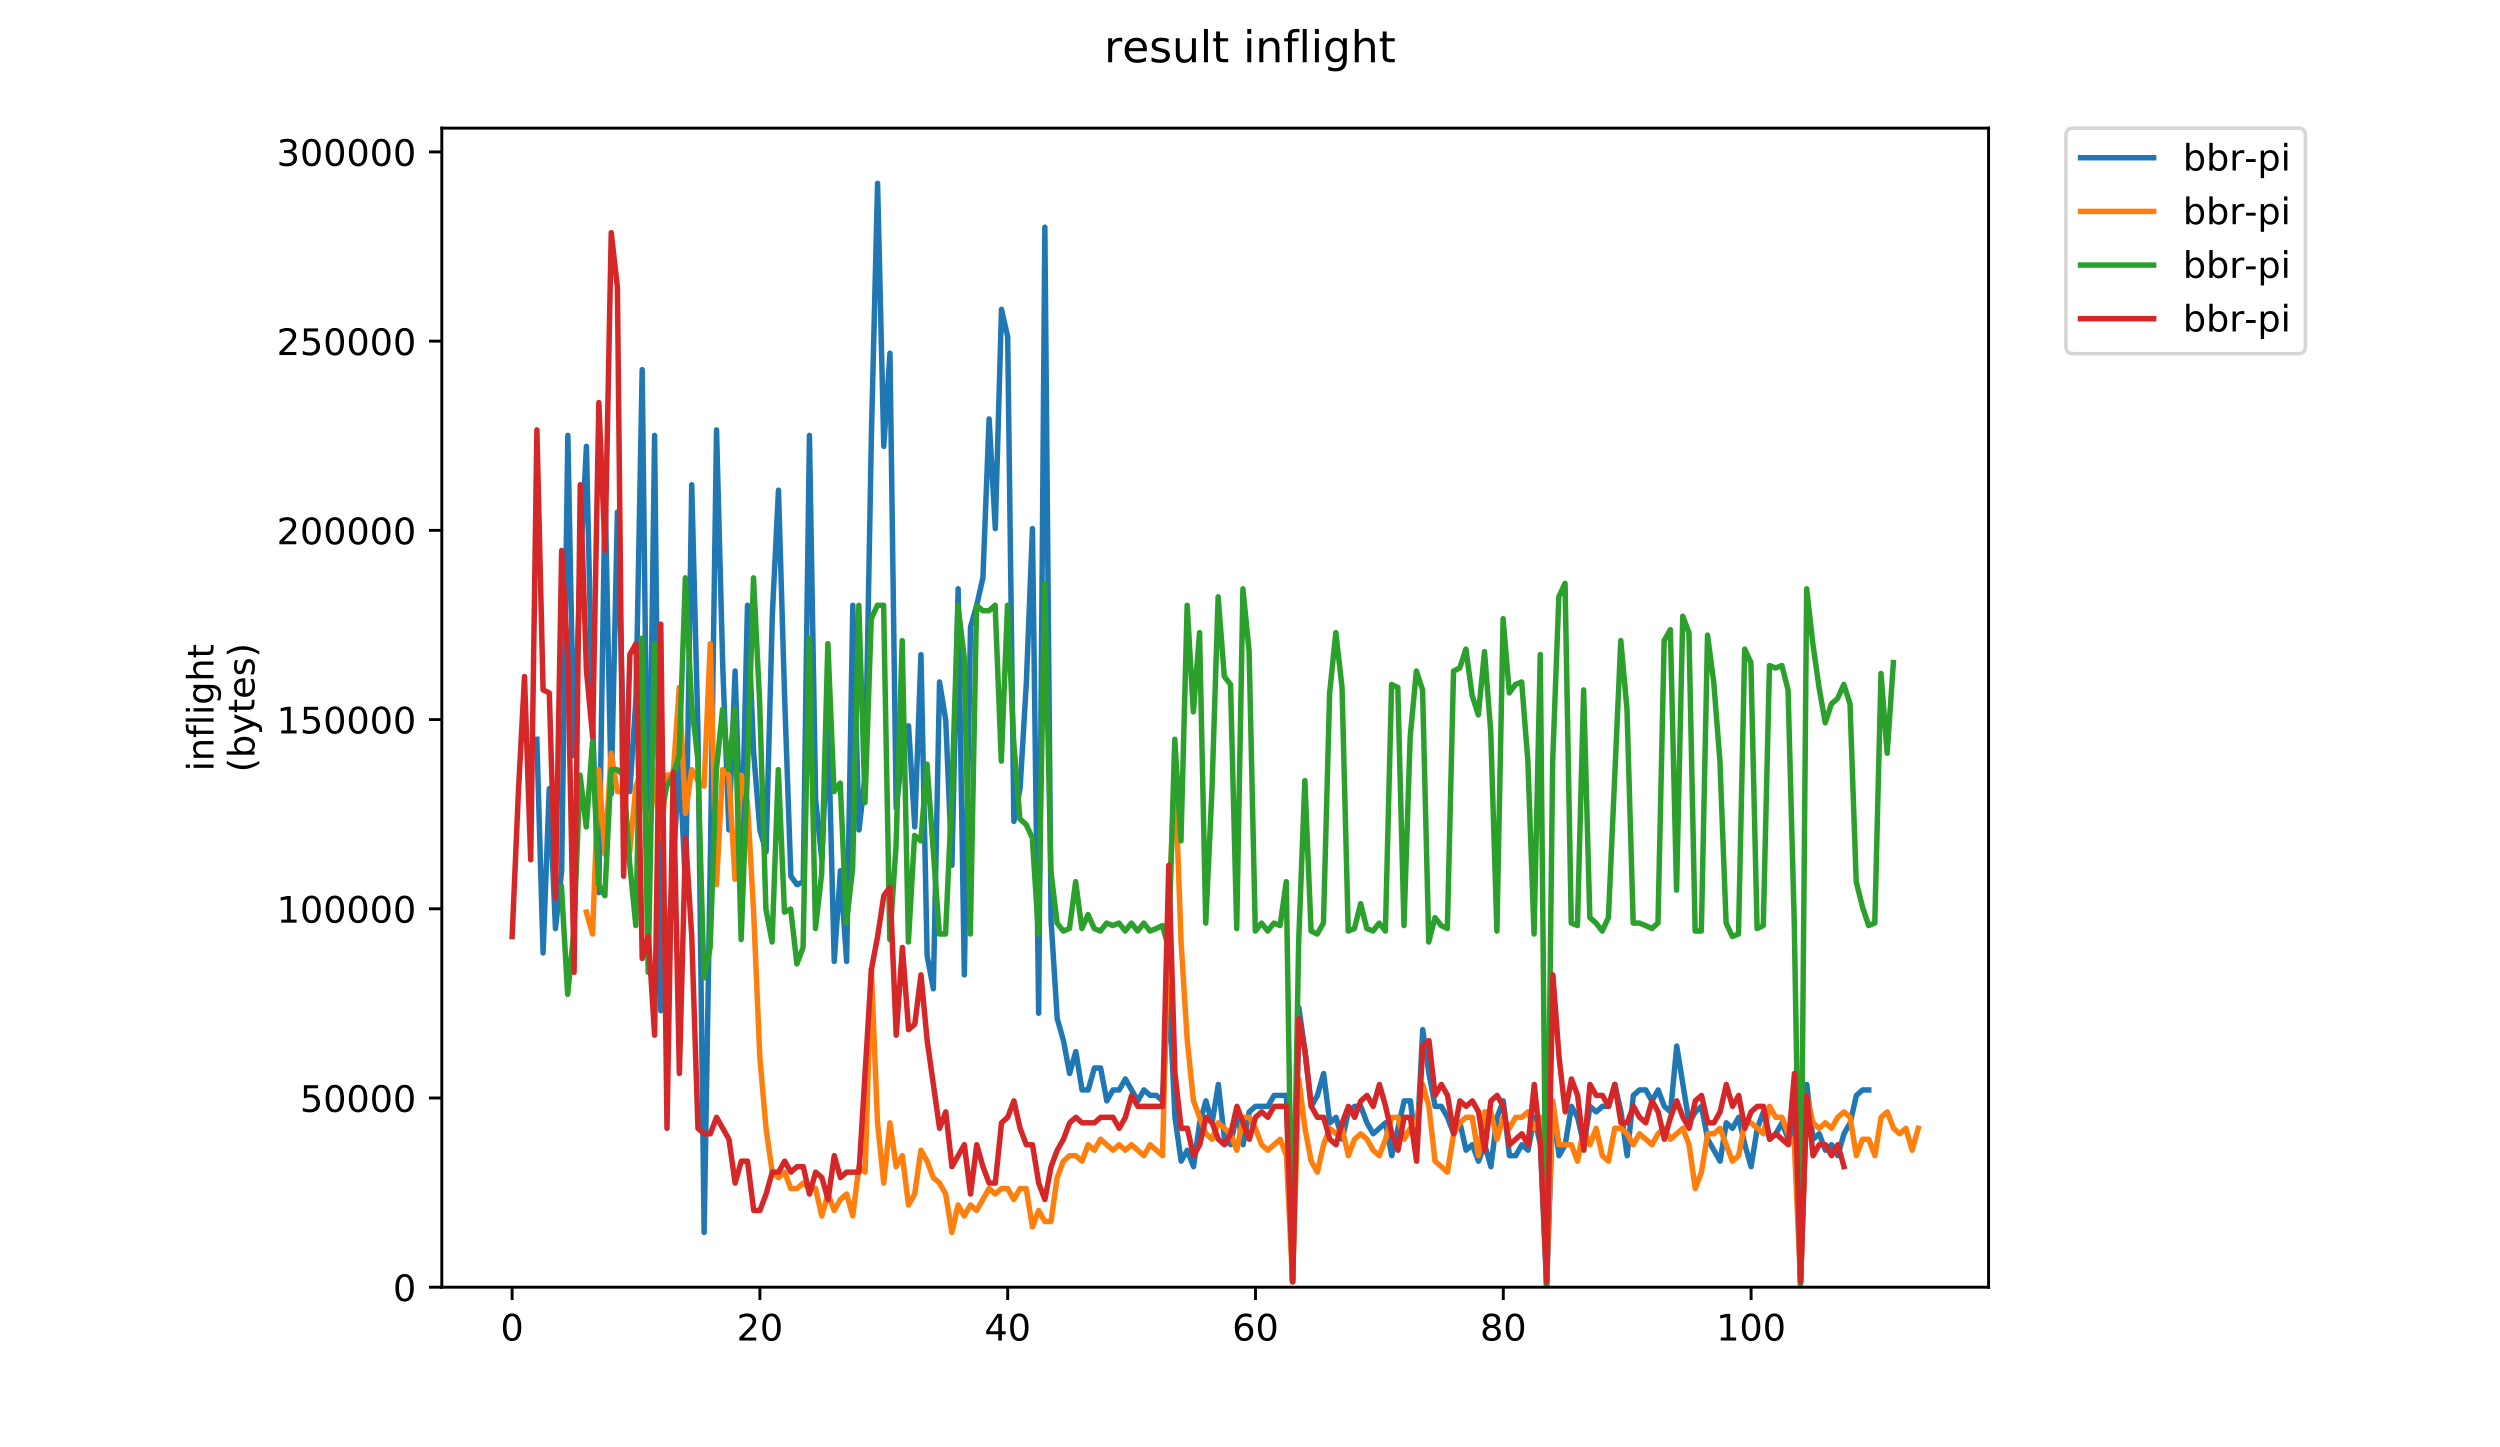 <?xml version="1.0" encoding="utf-8" standalone="no"?>
<!DOCTYPE svg PUBLIC "-//W3C//DTD SVG 1.1//EN"
  "http://www.w3.org/Graphics/SVG/1.1/DTD/svg11.dtd">
<!-- Created with matplotlib (https://matplotlib.org/) -->
<svg height="396pt" version="1.1" viewBox="0 0 684 396" width="684pt" xmlns="http://www.w3.org/2000/svg" xmlns:xlink="http://www.w3.org/1999/xlink">
 <defs>
  <style type="text/css">
*{stroke-linecap:butt;stroke-linejoin:round;}
  </style>
 </defs>
 <g id="figure_1">
  <g id="patch_1">
   <path d="M 0 396 
L 684 396 
L 684 0 
L 0 0 
z
" style="fill:#ffffff;"/>
  </g>
  <g id="axes_1">
   <g id="patch_2">
    <path d="M 120.879 352.174 
L 544.074 352.174 
L 544.074 35.062 
L 120.879 35.062 
z
" style="fill:#ffffff;"/>
   </g>
   <g id="matplotlib.axis_1">
    <g id="xtick_1">
     <g id="line2d_1">
      <defs>
       <path d="M 0 0 
L 0 3.5 
" id="mc918313800" style="stroke:#000000;stroke-width:0.8;"/>
      </defs>
      <g>
       <use style="stroke:#000000;stroke-width:0.8;" x="140.115" xlink:href="#mc918313800" y="352.174"/>
      </g>
     </g>
     <g id="text_1">
      <!-- 0 -->
      <defs>
       <path d="M 31.781 66.406 
Q 24.172 66.406 20.328 58.906 
Q 16.5 51.422 16.5 36.375 
Q 16.5 21.391 20.328 13.891 
Q 24.172 6.391 31.781 6.391 
Q 39.453 6.391 43.281 13.891 
Q 47.125 21.391 47.125 36.375 
Q 47.125 51.422 43.281 58.906 
Q 39.453 66.406 31.781 66.406 
z
M 31.781 74.219 
Q 44.047 74.219 50.516 64.516 
Q 56.984 54.828 56.984 36.375 
Q 56.984 17.969 50.516 8.266 
Q 44.047 -1.422 31.781 -1.422 
Q 19.531 -1.422 13.062 8.266 
Q 6.594 17.969 6.594 36.375 
Q 6.594 54.828 13.062 64.516 
Q 19.531 74.219 31.781 74.219 
z
" id="DejaVuSans-48"/>
      </defs>
      <g transform="translate(136.933 366.773)scale(0.1 -0.1)">
       <use xlink:href="#DejaVuSans-48"/>
      </g>
     </g>
    </g>
    <g id="xtick_2">
     <g id="line2d_2">
      <g>
       <use style="stroke:#000000;stroke-width:0.8;" x="207.912" xlink:href="#mc918313800" y="352.174"/>
      </g>
     </g>
     <g id="text_2">
      <!-- 20 -->
      <defs>
       <path d="M 19.188 8.297 
L 53.609 8.297 
L 53.609 0 
L 7.328 0 
L 7.328 8.297 
Q 12.938 14.109 22.625 23.891 
Q 32.328 33.688 34.812 36.531 
Q 39.547 41.844 41.422 45.531 
Q 43.312 49.219 43.312 52.781 
Q 43.312 58.594 39.234 62.25 
Q 35.156 65.922 28.609 65.922 
Q 23.969 65.922 18.812 64.312 
Q 13.672 62.703 7.812 59.422 
L 7.812 69.391 
Q 13.766 71.781 18.938 73 
Q 24.125 74.219 28.422 74.219 
Q 39.75 74.219 46.484 68.547 
Q 53.219 62.891 53.219 53.422 
Q 53.219 48.922 51.531 44.891 
Q 49.859 40.875 45.406 35.406 
Q 44.188 33.984 37.641 27.219 
Q 31.109 20.453 19.188 8.297 
z
" id="DejaVuSans-50"/>
      </defs>
      <g transform="translate(201.549 366.773)scale(0.1 -0.1)">
       <use xlink:href="#DejaVuSans-50"/>
       <use x="63.623" xlink:href="#DejaVuSans-48"/>
      </g>
     </g>
    </g>
    <g id="xtick_3">
     <g id="line2d_3">
      <g>
       <use style="stroke:#000000;stroke-width:0.8;" x="275.708" xlink:href="#mc918313800" y="352.174"/>
      </g>
     </g>
     <g id="text_3">
      <!-- 40 -->
      <defs>
       <path d="M 37.797 64.312 
L 12.891 25.391 
L 37.797 25.391 
z
M 35.203 72.906 
L 47.609 72.906 
L 47.609 25.391 
L 58.016 25.391 
L 58.016 17.188 
L 47.609 17.188 
L 47.609 0 
L 37.797 0 
L 37.797 17.188 
L 4.891 17.188 
L 4.891 26.703 
z
" id="DejaVuSans-52"/>
      </defs>
      <g transform="translate(269.346 366.773)scale(0.1 -0.1)">
       <use xlink:href="#DejaVuSans-52"/>
       <use x="63.623" xlink:href="#DejaVuSans-48"/>
      </g>
     </g>
    </g>
    <g id="xtick_4">
     <g id="line2d_4">
      <g>
       <use style="stroke:#000000;stroke-width:0.8;" x="343.505" xlink:href="#mc918313800" y="352.174"/>
      </g>
     </g>
     <g id="text_4">
      <!-- 60 -->
      <defs>
       <path d="M 33.016 40.375 
Q 26.375 40.375 22.484 35.828 
Q 18.609 31.297 18.609 23.391 
Q 18.609 15.531 22.484 10.953 
Q 26.375 6.391 33.016 6.391 
Q 39.656 6.391 43.531 10.953 
Q 47.406 15.531 47.406 23.391 
Q 47.406 31.297 43.531 35.828 
Q 39.656 40.375 33.016 40.375 
z
M 52.594 71.297 
L 52.594 62.312 
Q 48.875 64.062 45.094 64.984 
Q 41.312 65.922 37.594 65.922 
Q 27.828 65.922 22.672 59.328 
Q 17.531 52.734 16.797 39.406 
Q 19.672 43.656 24.016 45.922 
Q 28.375 48.188 33.594 48.188 
Q 44.578 48.188 50.953 41.516 
Q 57.328 34.859 57.328 23.391 
Q 57.328 12.156 50.688 5.359 
Q 44.047 -1.422 33.016 -1.422 
Q 20.359 -1.422 13.672 8.266 
Q 6.984 17.969 6.984 36.375 
Q 6.984 53.656 15.188 63.938 
Q 23.391 74.219 37.203 74.219 
Q 40.922 74.219 44.703 73.484 
Q 48.484 72.75 52.594 71.297 
z
" id="DejaVuSans-54"/>
      </defs>
      <g transform="translate(337.143 366.773)scale(0.1 -0.1)">
       <use xlink:href="#DejaVuSans-54"/>
       <use x="63.623" xlink:href="#DejaVuSans-48"/>
      </g>
     </g>
    </g>
    <g id="xtick_5">
     <g id="line2d_5">
      <g>
       <use style="stroke:#000000;stroke-width:0.8;" x="411.302" xlink:href="#mc918313800" y="352.174"/>
      </g>
     </g>
     <g id="text_5">
      <!-- 80 -->
      <defs>
       <path d="M 31.781 34.625 
Q 24.75 34.625 20.719 30.859 
Q 16.703 27.094 16.703 20.516 
Q 16.703 13.922 20.719 10.156 
Q 24.75 6.391 31.781 6.391 
Q 38.812 6.391 42.859 10.172 
Q 46.922 13.969 46.922 20.516 
Q 46.922 27.094 42.891 30.859 
Q 38.875 34.625 31.781 34.625 
z
M 21.922 38.812 
Q 15.578 40.375 12.031 44.719 
Q 8.5 49.078 8.5 55.328 
Q 8.5 64.062 14.719 69.141 
Q 20.953 74.219 31.781 74.219 
Q 42.672 74.219 48.875 69.141 
Q 55.078 64.062 55.078 55.328 
Q 55.078 49.078 51.531 44.719 
Q 48 40.375 41.703 38.812 
Q 48.828 37.156 52.797 32.312 
Q 56.781 27.484 56.781 20.516 
Q 56.781 9.906 50.312 4.234 
Q 43.844 -1.422 31.781 -1.422 
Q 19.734 -1.422 13.25 4.234 
Q 6.781 9.906 6.781 20.516 
Q 6.781 27.484 10.781 32.312 
Q 14.797 37.156 21.922 38.812 
z
M 18.312 54.391 
Q 18.312 48.734 21.844 45.562 
Q 25.391 42.391 31.781 42.391 
Q 38.141 42.391 41.719 45.562 
Q 45.312 48.734 45.312 54.391 
Q 45.312 60.062 41.719 63.234 
Q 38.141 66.406 31.781 66.406 
Q 25.391 66.406 21.844 63.234 
Q 18.312 60.062 18.312 54.391 
z
" id="DejaVuSans-56"/>
      </defs>
      <g transform="translate(404.939 366.773)scale(0.1 -0.1)">
       <use xlink:href="#DejaVuSans-56"/>
       <use x="63.623" xlink:href="#DejaVuSans-48"/>
      </g>
     </g>
    </g>
    <g id="xtick_6">
     <g id="line2d_6">
      <g>
       <use style="stroke:#000000;stroke-width:0.8;" x="479.099" xlink:href="#mc918313800" y="352.174"/>
      </g>
     </g>
     <g id="text_6">
      <!-- 100 -->
      <defs>
       <path d="M 12.406 8.297 
L 28.516 8.297 
L 28.516 63.922 
L 10.984 60.406 
L 10.984 69.391 
L 28.422 72.906 
L 38.281 72.906 
L 38.281 8.297 
L 54.391 8.297 
L 54.391 0 
L 12.406 0 
z
" id="DejaVuSans-49"/>
      </defs>
      <g transform="translate(469.555 366.773)scale(0.1 -0.1)">
       <use xlink:href="#DejaVuSans-49"/>
       <use x="63.623" xlink:href="#DejaVuSans-48"/>
       <use x="127.246" xlink:href="#DejaVuSans-48"/>
      </g>
     </g>
    </g>
   </g>
   <g id="matplotlib.axis_2">
    <g id="ytick_1">
     <g id="line2d_7">
      <defs>
       <path d="M 0 0 
L -3.5 0 
" id="ma0bd43c90a" style="stroke:#000000;stroke-width:0.8;"/>
      </defs>
      <g>
       <use style="stroke:#000000;stroke-width:0.8;" x="120.879" xlink:href="#ma0bd43c90a" y="352.174"/>
      </g>
     </g>
     <g id="text_7">
      <!-- 0 -->
      <g transform="translate(107.516 355.973)scale(0.1 -0.1)">
       <use xlink:href="#DejaVuSans-48"/>
      </g>
     </g>
    </g>
    <g id="ytick_2">
     <g id="line2d_8">
      <g>
       <use style="stroke:#000000;stroke-width:0.8;" x="120.879" xlink:href="#ma0bd43c90a" y="300.407"/>
      </g>
     </g>
     <g id="text_8">
      <!-- 50000 -->
      <defs>
       <path d="M 10.797 72.906 
L 49.516 72.906 
L 49.516 64.594 
L 19.828 64.594 
L 19.828 46.734 
Q 21.969 47.469 24.109 47.828 
Q 26.266 48.188 28.422 48.188 
Q 40.625 48.188 47.75 41.5 
Q 54.891 34.812 54.891 23.391 
Q 54.891 11.625 47.562 5.094 
Q 40.234 -1.422 26.906 -1.422 
Q 22.312 -1.422 17.547 -0.641 
Q 12.797 0.141 7.719 1.703 
L 7.719 11.625 
Q 12.109 9.234 16.797 8.062 
Q 21.484 6.891 26.703 6.891 
Q 35.156 6.891 40.078 11.328 
Q 45.016 15.766 45.016 23.391 
Q 45.016 31 40.078 35.438 
Q 35.156 39.891 26.703 39.891 
Q 22.75 39.891 18.812 39.016 
Q 14.891 38.141 10.797 36.281 
z
" id="DejaVuSans-53"/>
      </defs>
      <g transform="translate(82.066 304.207)scale(0.1 -0.1)">
       <use xlink:href="#DejaVuSans-53"/>
       <use x="63.623" xlink:href="#DejaVuSans-48"/>
       <use x="127.246" xlink:href="#DejaVuSans-48"/>
       <use x="190.869" xlink:href="#DejaVuSans-48"/>
       <use x="254.492" xlink:href="#DejaVuSans-48"/>
      </g>
     </g>
    </g>
    <g id="ytick_3">
     <g id="line2d_9">
      <g>
       <use style="stroke:#000000;stroke-width:0.8;" x="120.879" xlink:href="#ma0bd43c90a" y="248.641"/>
      </g>
     </g>
     <g id="text_9">
      <!-- 100000 -->
      <g transform="translate(75.704 252.44)scale(0.1 -0.1)">
       <use xlink:href="#DejaVuSans-49"/>
       <use x="63.623" xlink:href="#DejaVuSans-48"/>
       <use x="127.246" xlink:href="#DejaVuSans-48"/>
       <use x="190.869" xlink:href="#DejaVuSans-48"/>
       <use x="254.492" xlink:href="#DejaVuSans-48"/>
       <use x="318.115" xlink:href="#DejaVuSans-48"/>
      </g>
     </g>
    </g>
    <g id="ytick_4">
     <g id="line2d_10">
      <g>
       <use style="stroke:#000000;stroke-width:0.8;" x="120.879" xlink:href="#ma0bd43c90a" y="196.874"/>
      </g>
     </g>
     <g id="text_10">
      <!-- 150000 -->
      <g transform="translate(75.704 200.673)scale(0.1 -0.1)">
       <use xlink:href="#DejaVuSans-49"/>
       <use x="63.623" xlink:href="#DejaVuSans-53"/>
       <use x="127.246" xlink:href="#DejaVuSans-48"/>
       <use x="190.869" xlink:href="#DejaVuSans-48"/>
       <use x="254.492" xlink:href="#DejaVuSans-48"/>
       <use x="318.115" xlink:href="#DejaVuSans-48"/>
      </g>
     </g>
    </g>
    <g id="ytick_5">
     <g id="line2d_11">
      <g>
       <use style="stroke:#000000;stroke-width:0.8;" x="120.879" xlink:href="#ma0bd43c90a" y="145.107"/>
      </g>
     </g>
     <g id="text_11">
      <!-- 200000 -->
      <g transform="translate(75.704 148.907)scale(0.1 -0.1)">
       <use xlink:href="#DejaVuSans-50"/>
       <use x="63.623" xlink:href="#DejaVuSans-48"/>
       <use x="127.246" xlink:href="#DejaVuSans-48"/>
       <use x="190.869" xlink:href="#DejaVuSans-48"/>
       <use x="254.492" xlink:href="#DejaVuSans-48"/>
       <use x="318.115" xlink:href="#DejaVuSans-48"/>
      </g>
     </g>
    </g>
    <g id="ytick_6">
     <g id="line2d_12">
      <g>
       <use style="stroke:#000000;stroke-width:0.8;" x="120.879" xlink:href="#ma0bd43c90a" y="93.341"/>
      </g>
     </g>
     <g id="text_12">
      <!-- 250000 -->
      <g transform="translate(75.704 97.14)scale(0.1 -0.1)">
       <use xlink:href="#DejaVuSans-50"/>
       <use x="63.623" xlink:href="#DejaVuSans-53"/>
       <use x="127.246" xlink:href="#DejaVuSans-48"/>
       <use x="190.869" xlink:href="#DejaVuSans-48"/>
       <use x="254.492" xlink:href="#DejaVuSans-48"/>
       <use x="318.115" xlink:href="#DejaVuSans-48"/>
      </g>
     </g>
    </g>
    <g id="ytick_7">
     <g id="line2d_13">
      <g>
       <use style="stroke:#000000;stroke-width:0.8;" x="120.879" xlink:href="#ma0bd43c90a" y="41.574"/>
      </g>
     </g>
     <g id="text_13">
      <!-- 300000 -->
      <defs>
       <path d="M 40.578 39.312 
Q 47.656 37.797 51.625 33 
Q 55.609 28.219 55.609 21.188 
Q 55.609 10.406 48.188 4.484 
Q 40.766 -1.422 27.094 -1.422 
Q 22.516 -1.422 17.656 -0.516 
Q 12.797 0.391 7.625 2.203 
L 7.625 11.719 
Q 11.719 9.328 16.594 8.109 
Q 21.484 6.891 26.812 6.891 
Q 36.078 6.891 40.938 10.547 
Q 45.797 14.203 45.797 21.188 
Q 45.797 27.641 41.281 31.266 
Q 36.766 34.906 28.719 34.906 
L 20.219 34.906 
L 20.219 43.016 
L 29.109 43.016 
Q 36.375 43.016 40.234 45.922 
Q 44.094 48.828 44.094 54.297 
Q 44.094 59.906 40.109 62.906 
Q 36.141 65.922 28.719 65.922 
Q 24.656 65.922 20.016 65.031 
Q 15.375 64.156 9.812 62.312 
L 9.812 71.094 
Q 15.438 72.656 20.344 73.438 
Q 25.25 74.219 29.594 74.219 
Q 40.828 74.219 47.359 69.109 
Q 53.906 64.016 53.906 55.328 
Q 53.906 49.266 50.438 45.094 
Q 46.969 40.922 40.578 39.312 
z
" id="DejaVuSans-51"/>
      </defs>
      <g transform="translate(75.704 45.373)scale(0.1 -0.1)">
       <use xlink:href="#DejaVuSans-51"/>
       <use x="63.623" xlink:href="#DejaVuSans-48"/>
       <use x="127.246" xlink:href="#DejaVuSans-48"/>
       <use x="190.869" xlink:href="#DejaVuSans-48"/>
       <use x="254.492" xlink:href="#DejaVuSans-48"/>
       <use x="318.115" xlink:href="#DejaVuSans-48"/>
      </g>
     </g>
    </g>
    <g id="text_14">
     <!-- inflight -->
     <defs>
      <path d="M 9.422 54.688 
L 18.406 54.688 
L 18.406 0 
L 9.422 0 
z
M 9.422 75.984 
L 18.406 75.984 
L 18.406 64.594 
L 9.422 64.594 
z
" id="DejaVuSans-105"/>
      <path d="M 54.891 33.016 
L 54.891 0 
L 45.906 0 
L 45.906 32.719 
Q 45.906 40.484 42.875 44.328 
Q 39.844 48.188 33.797 48.188 
Q 26.516 48.188 22.312 43.547 
Q 18.109 38.922 18.109 30.906 
L 18.109 0 
L 9.078 0 
L 9.078 54.688 
L 18.109 54.688 
L 18.109 46.188 
Q 21.344 51.125 25.703 53.562 
Q 30.078 56 35.797 56 
Q 45.219 56 50.047 50.172 
Q 54.891 44.344 54.891 33.016 
z
" id="DejaVuSans-110"/>
      <path d="M 37.109 75.984 
L 37.109 68.5 
L 28.516 68.5 
Q 23.688 68.5 21.797 66.547 
Q 19.922 64.594 19.922 59.516 
L 19.922 54.688 
L 34.719 54.688 
L 34.719 47.703 
L 19.922 47.703 
L 19.922 0 
L 10.891 0 
L 10.891 47.703 
L 2.297 47.703 
L 2.297 54.688 
L 10.891 54.688 
L 10.891 58.5 
Q 10.891 67.625 15.141 71.797 
Q 19.391 75.984 28.609 75.984 
z
" id="DejaVuSans-102"/>
      <path d="M 9.422 75.984 
L 18.406 75.984 
L 18.406 0 
L 9.422 0 
z
" id="DejaVuSans-108"/>
      <path d="M 45.406 27.984 
Q 45.406 37.75 41.375 43.109 
Q 37.359 48.484 30.078 48.484 
Q 22.859 48.484 18.828 43.109 
Q 14.797 37.75 14.797 27.984 
Q 14.797 18.266 18.828 12.891 
Q 22.859 7.516 30.078 7.516 
Q 37.359 7.516 41.375 12.891 
Q 45.406 18.266 45.406 27.984 
z
M 54.391 6.781 
Q 54.391 -7.172 48.188 -13.984 
Q 42 -20.797 29.203 -20.797 
Q 24.469 -20.797 20.266 -20.094 
Q 16.062 -19.391 12.109 -17.922 
L 12.109 -9.188 
Q 16.062 -11.328 19.922 -12.344 
Q 23.781 -13.375 27.781 -13.375 
Q 36.625 -13.375 41.016 -8.766 
Q 45.406 -4.156 45.406 5.172 
L 45.406 9.625 
Q 42.625 4.781 38.281 2.391 
Q 33.938 0 27.875 0 
Q 17.828 0 11.672 7.656 
Q 5.516 15.328 5.516 27.984 
Q 5.516 40.672 11.672 48.328 
Q 17.828 56 27.875 56 
Q 33.938 56 38.281 53.609 
Q 42.625 51.219 45.406 46.391 
L 45.406 54.688 
L 54.391 54.688 
z
" id="DejaVuSans-103"/>
      <path d="M 54.891 33.016 
L 54.891 0 
L 45.906 0 
L 45.906 32.719 
Q 45.906 40.484 42.875 44.328 
Q 39.844 48.188 33.797 48.188 
Q 26.516 48.188 22.312 43.547 
Q 18.109 38.922 18.109 30.906 
L 18.109 0 
L 9.078 0 
L 9.078 75.984 
L 18.109 75.984 
L 18.109 46.188 
Q 21.344 51.125 25.703 53.562 
Q 30.078 56 35.797 56 
Q 45.219 56 50.047 50.172 
Q 54.891 44.344 54.891 33.016 
z
" id="DejaVuSans-104"/>
      <path d="M 18.312 70.219 
L 18.312 54.688 
L 36.812 54.688 
L 36.812 47.703 
L 18.312 47.703 
L 18.312 18.016 
Q 18.312 11.328 20.141 9.422 
Q 21.969 7.516 27.594 7.516 
L 36.812 7.516 
L 36.812 0 
L 27.594 0 
Q 17.188 0 13.234 3.875 
Q 9.281 7.766 9.281 18.016 
L 9.281 47.703 
L 2.688 47.703 
L 2.688 54.688 
L 9.281 54.688 
L 9.281 70.219 
z
" id="DejaVuSans-116"/>
     </defs>
     <g transform="translate(58.426 211.018)rotate(-90)scale(0.1 -0.1)">
      <use xlink:href="#DejaVuSans-105"/>
      <use x="27.783" xlink:href="#DejaVuSans-110"/>
      <use x="91.162" xlink:href="#DejaVuSans-102"/>
      <use x="126.367" xlink:href="#DejaVuSans-108"/>
      <use x="154.15" xlink:href="#DejaVuSans-105"/>
      <use x="181.934" xlink:href="#DejaVuSans-103"/>
      <use x="245.41" xlink:href="#DejaVuSans-104"/>
      <use x="308.789" xlink:href="#DejaVuSans-116"/>
     </g>
     <!-- (bytes) -->
     <defs>
      <path d="M 31 75.875 
Q 24.469 64.656 21.281 53.656 
Q 18.109 42.672 18.109 31.391 
Q 18.109 20.125 21.312 9.062 
Q 24.516 -2 31 -13.188 
L 23.188 -13.188 
Q 15.875 -1.703 12.234 9.375 
Q 8.594 20.453 8.594 31.391 
Q 8.594 42.281 12.203 53.312 
Q 15.828 64.359 23.188 75.875 
z
" id="DejaVuSans-40"/>
      <path d="M 48.688 27.297 
Q 48.688 37.203 44.609 42.844 
Q 40.531 48.484 33.406 48.484 
Q 26.266 48.484 22.188 42.844 
Q 18.109 37.203 18.109 27.297 
Q 18.109 17.391 22.188 11.75 
Q 26.266 6.109 33.406 6.109 
Q 40.531 6.109 44.609 11.75 
Q 48.688 17.391 48.688 27.297 
z
M 18.109 46.391 
Q 20.953 51.266 25.266 53.625 
Q 29.594 56 35.594 56 
Q 45.562 56 51.781 48.094 
Q 58.016 40.188 58.016 27.297 
Q 58.016 14.406 51.781 6.484 
Q 45.562 -1.422 35.594 -1.422 
Q 29.594 -1.422 25.266 0.953 
Q 20.953 3.328 18.109 8.203 
L 18.109 0 
L 9.078 0 
L 9.078 75.984 
L 18.109 75.984 
z
" id="DejaVuSans-98"/>
      <path d="M 32.172 -5.078 
Q 28.375 -14.844 24.75 -17.812 
Q 21.141 -20.797 15.094 -20.797 
L 7.906 -20.797 
L 7.906 -13.281 
L 13.188 -13.281 
Q 16.891 -13.281 18.938 -11.516 
Q 21 -9.766 23.484 -3.219 
L 25.094 0.875 
L 2.984 54.688 
L 12.5 54.688 
L 29.594 11.922 
L 46.688 54.688 
L 56.203 54.688 
z
" id="DejaVuSans-121"/>
      <path d="M 56.203 29.594 
L 56.203 25.203 
L 14.891 25.203 
Q 15.484 15.922 20.484 11.062 
Q 25.484 6.203 34.422 6.203 
Q 39.594 6.203 44.453 7.469 
Q 49.312 8.734 54.109 11.281 
L 54.109 2.781 
Q 49.266 0.734 44.188 -0.344 
Q 39.109 -1.422 33.891 -1.422 
Q 20.797 -1.422 13.156 6.188 
Q 5.516 13.812 5.516 26.812 
Q 5.516 40.234 12.766 48.109 
Q 20.016 56 32.328 56 
Q 43.359 56 49.781 48.891 
Q 56.203 41.797 56.203 29.594 
z
M 47.219 32.234 
Q 47.125 39.594 43.094 43.984 
Q 39.062 48.391 32.422 48.391 
Q 24.906 48.391 20.391 44.141 
Q 15.875 39.891 15.188 32.172 
z
" id="DejaVuSans-101"/>
      <path d="M 44.281 53.078 
L 44.281 44.578 
Q 40.484 46.531 36.375 47.5 
Q 32.281 48.484 27.875 48.484 
Q 21.188 48.484 17.844 46.438 
Q 14.5 44.391 14.5 40.281 
Q 14.5 37.156 16.891 35.375 
Q 19.281 33.594 26.516 31.984 
L 29.594 31.297 
Q 39.156 29.25 43.188 25.516 
Q 47.219 21.781 47.219 15.094 
Q 47.219 7.469 41.188 3.016 
Q 35.156 -1.422 24.609 -1.422 
Q 20.219 -1.422 15.453 -0.562 
Q 10.688 0.297 5.422 2 
L 5.422 11.281 
Q 10.406 8.688 15.234 7.391 
Q 20.062 6.109 24.812 6.109 
Q 31.156 6.109 34.562 8.281 
Q 37.984 10.453 37.984 14.406 
Q 37.984 18.062 35.516 20.016 
Q 33.062 21.969 24.703 23.781 
L 21.578 24.516 
Q 13.234 26.266 9.516 29.906 
Q 5.812 33.547 5.812 39.891 
Q 5.812 47.609 11.281 51.797 
Q 16.75 56 26.812 56 
Q 31.781 56 36.172 55.266 
Q 40.578 54.547 44.281 53.078 
z
" id="DejaVuSans-115"/>
      <path d="M 8.016 75.875 
L 15.828 75.875 
Q 23.141 64.359 26.781 53.312 
Q 30.422 42.281 30.422 31.391 
Q 30.422 20.453 26.781 9.375 
Q 23.141 -1.703 15.828 -13.188 
L 8.016 -13.188 
Q 14.5 -2 17.703 9.062 
Q 20.906 20.125 20.906 31.391 
Q 20.906 42.672 17.703 53.656 
Q 14.5 64.656 8.016 75.875 
z
" id="DejaVuSans-41"/>
     </defs>
     <g transform="translate(69.624 211.295)rotate(-90)scale(0.1 -0.1)">
      <use xlink:href="#DejaVuSans-40"/>
      <use x="39.014" xlink:href="#DejaVuSans-98"/>
      <use x="102.49" xlink:href="#DejaVuSans-121"/>
      <use x="161.67" xlink:href="#DejaVuSans-116"/>
      <use x="200.879" xlink:href="#DejaVuSans-101"/>
      <use x="262.402" xlink:href="#DejaVuSans-115"/>
      <use x="314.502" xlink:href="#DejaVuSans-41"/>
     </g>
    </g>
   </g>
   <g id="line2d_14">
    <path clip-path="url(#pb804d10adc)" d="M 146.888 202.258 
L 148.583 260.725 
L 150.277 215.75 
L 151.972 254.049 
L 153.667 238.238 
L 155.362 119.125 
L 157.057 206.755 
L 158.752 155.105 
L 160.447 122.123 
L 162.142 198.58 
L 163.837 244.234 
L 165.532 134.116 
L 167.227 217.249 
L 168.922 140.113 
L 170.617 203.078 
L 172.311 216.57 
L 174.006 191.084 
L 175.701 101.135 
L 177.396 244.234 
L 179.091 119.125 
L 180.786 276.537 
L 182.481 261.545 
L 184.176 237.559 
L 185.871 207.575 
L 187.566 242.735 
L 189.261 132.617 
L 190.956 200.079 
L 192.65 337.183 
L 194.345 235.239 
L 196.04 117.625 
L 197.735 182.089 
L 199.43 227.064 
L 201.125 183.589 
L 202.82 236.739 
L 204.515 165.599 
L 206.21 206.076 
L 207.905 227.064 
L 209.6 233.061 
L 211.295 168.597 
L 212.99 134.116 
L 214.684 191.084 
L 216.379 239.737 
L 218.074 242.056 
L 219.769 241.236 
L 221.464 119.125 
L 223.159 218.749 
L 224.854 235.239 
L 226.549 197.081 
L 228.244 263.044 
L 229.939 238.238 
L 231.634 263.044 
L 233.329 165.599 
L 235.023 227.064 
L 236.718 212.073 
L 238.413 119.125 
L 240.108 50.163 
L 241.803 122.123 
L 243.498 96.637 
L 245.193 221.068 
L 246.888 206.076 
L 248.583 198.58 
L 250.278 226.244 
L 251.973 179.091 
L 253.668 261.545 
L 255.362 270.54 
L 257.057 186.587 
L 258.752 197.081 
L 260.447 236.739 
L 262.142 161.101 
L 263.837 266.722 
L 265.532 171.595 
L 267.227 165.599 
L 268.922 158.103 
L 270.617 114.627 
L 272.312 144.61 
L 274.007 84.644 
L 275.702 92.14 
L 277.396 224.745 
L 279.091 215.75 
L 280.786 187.266 
L 282.481 144.61 
L 284.176 277.216 
L 285.871 62.156 
L 287.566 251.73 
L 289.261 278.715 
L 290.956 284.712 
L 292.651 293.707 
L 294.346 287.71 
L 296.041 298.204 
L 297.735 298.204 
L 299.43 292.208 
L 301.125 292.208 
L 302.82 301.203 
L 304.515 298.204 
L 306.21 298.204 
L 307.905 295.206 
L 311.295 301.203 
L 312.99 298.204 
L 314.685 299.703 
L 316.38 299.703 
L 318.075 301.203 
L 319.769 269.72 
L 321.464 305.7 
L 323.159 317.693 
L 324.854 314.695 
L 326.549 319.193 
L 328.244 307.199 
L 329.939 301.203 
L 331.634 307.199 
L 333.329 296.705 
L 335.024 311.697 
L 336.719 313.196 
L 338.414 304.201 
L 340.108 313.196 
L 341.803 304.201 
L 343.498 302.702 
L 346.888 302.702 
L 348.583 299.703 
L 351.973 299.703 
L 353.668 350.675 
L 355.363 275.717 
L 357.058 287.71 
L 358.753 302.702 
L 360.448 299.703 
L 362.142 293.707 
L 363.837 307.199 
L 365.532 305.7 
L 367.227 311.697 
L 368.922 304.201 
L 370.617 302.702 
L 372.312 302.702 
L 374.007 307.199 
L 375.702 310.198 
L 379.092 307.199 
L 380.787 316.194 
L 384.176 301.203 
L 385.871 301.203 
L 387.566 314.695 
L 389.261 281.713 
L 390.956 293.707 
L 392.651 302.702 
L 394.346 302.702 
L 396.041 305.7 
L 397.736 310.198 
L 399.431 307.199 
L 401.126 314.695 
L 402.82 313.196 
L 404.515 317.693 
L 406.21 313.196 
L 407.905 319.193 
L 409.6 305.7 
L 411.295 301.203 
L 412.99 316.194 
L 414.685 316.194 
L 416.38 313.196 
L 418.075 314.695 
L 419.77 305.7 
L 421.465 313.196 
L 423.16 352.174 
L 424.854 302.702 
L 426.549 316.194 
L 428.244 313.196 
L 429.939 302.702 
L 431.634 305.7 
L 433.329 313.196 
L 435.024 302.702 
L 436.719 304.201 
L 438.414 302.702 
L 440.109 302.702 
L 441.804 296.705 
L 443.499 304.201 
L 445.193 316.194 
L 446.888 299.703 
L 448.583 298.204 
L 450.278 298.204 
L 451.973 301.203 
L 453.668 298.204 
L 455.363 302.702 
L 457.058 304.201 
L 458.753 286.211 
L 462.143 307.199 
L 463.838 304.201 
L 465.533 302.702 
L 467.227 311.697 
L 470.617 317.693 
L 472.312 307.199 
L 474.007 308.698 
L 475.702 305.7 
L 477.397 313.196 
L 479.092 319.193 
L 480.787 308.698 
L 482.482 304.201 
L 484.177 311.697 
L 485.872 310.198 
L 487.566 307.199 
L 489.261 311.697 
L 490.956 307.199 
L 492.651 350.675 
L 494.346 296.705 
L 496.041 311.697 
L 497.736 310.198 
L 499.431 314.695 
L 501.126 313.196 
L 502.821 316.194 
L 504.516 310.198 
L 506.211 307.199 
L 507.906 299.703 
L 509.6 298.204 
L 511.295 298.204 
L 511.295 298.204 
" style="fill:none;stroke:#1f77b4;stroke-linecap:square;stroke-width:1.5;"/>
   </g>
   <g id="line2d_15">
    <path clip-path="url(#pb804d10adc)" d="M 160.43 249.552 
L 162.125 255.549 
L 163.82 210.574 
L 165.515 233.74 
L 167.21 206.076 
L 168.905 216.57 
L 170.6 216.57 
L 172.294 233.061 
L 173.989 215.071 
L 175.684 210.574 
L 177.379 233.061 
L 179.074 210.574 
L 180.769 229.243 
L 182.464 212.073 
L 184.159 212.073 
L 185.854 188.086 
L 187.549 222.567 
L 189.244 210.574 
L 190.939 213.572 
L 192.634 215.071 
L 194.328 176.093 
L 196.023 242.056 
L 197.718 210.574 
L 199.413 212.073 
L 201.108 240.557 
L 202.803 212.073 
L 204.498 219.569 
L 206.193 249.552 
L 207.888 289.209 
L 209.583 308.698 
L 211.278 320.692 
L 212.973 322.191 
L 214.667 320.692 
L 216.362 325.189 
L 218.057 325.189 
L 219.752 323.69 
L 221.447 325.189 
L 223.142 325.189 
L 224.837 332.685 
L 226.532 326.688 
L 228.227 331.186 
L 229.922 328.188 
L 231.617 326.688 
L 233.312 332.685 
L 235.007 319.193 
L 236.701 320.692 
L 238.396 265.223 
L 240.091 307.199 
L 241.786 323.69 
L 243.481 307.199 
L 245.176 319.193 
L 246.871 316.194 
L 248.566 329.687 
L 250.261 326.688 
L 251.956 314.695 
L 253.651 317.693 
L 255.346 322.191 
L 257.04 323.69 
L 258.735 326.688 
L 260.43 337.183 
L 262.125 329.687 
L 263.82 332.685 
L 265.515 329.687 
L 267.21 331.186 
L 270.6 325.189 
L 272.295 326.688 
L 273.99 325.189 
L 275.685 325.189 
L 277.38 328.188 
L 279.074 325.189 
L 280.769 325.189 
L 282.464 335.683 
L 284.159 331.186 
L 285.854 334.184 
L 287.549 334.184 
L 289.244 322.191 
L 290.939 317.693 
L 292.634 316.194 
L 294.329 316.194 
L 296.024 317.693 
L 297.719 313.196 
L 299.413 314.695 
L 301.108 311.697 
L 304.498 314.695 
L 306.193 313.196 
L 307.888 314.695 
L 309.583 313.196 
L 312.973 316.194 
L 314.668 313.196 
L 318.058 316.194 
L 319.752 249.552 
L 321.447 210.574 
L 323.142 257.727 
L 324.837 284.712 
L 326.532 301.203 
L 329.922 310.198 
L 331.617 311.697 
L 333.312 307.199 
L 336.702 310.198 
L 338.397 314.695 
L 340.092 305.7 
L 341.786 305.7 
L 343.481 308.698 
L 345.176 313.196 
L 346.871 314.695 
L 350.261 311.697 
L 351.956 316.194 
L 353.651 350.675 
L 355.346 295.206 
L 357.041 308.698 
L 358.736 317.693 
L 360.431 320.692 
L 362.125 313.196 
L 363.82 308.698 
L 365.515 310.198 
L 367.21 308.698 
L 368.905 316.194 
L 370.6 311.697 
L 372.295 310.198 
L 373.99 311.697 
L 375.685 314.695 
L 377.38 316.194 
L 379.075 311.697 
L 380.77 305.7 
L 382.465 305.7 
L 384.159 311.697 
L 385.854 308.698 
L 387.549 307.199 
L 389.244 296.705 
L 390.939 302.702 
L 392.634 317.693 
L 396.024 320.692 
L 397.719 310.198 
L 399.414 307.199 
L 401.109 305.7 
L 402.804 305.7 
L 404.498 316.194 
L 406.193 304.201 
L 407.888 304.201 
L 409.583 311.697 
L 411.278 305.7 
L 412.973 308.698 
L 414.668 305.7 
L 416.363 305.7 
L 418.058 304.201 
L 419.753 308.698 
L 421.448 305.7 
L 423.143 350.675 
L 424.838 301.203 
L 426.532 313.196 
L 429.922 313.196 
L 431.617 317.693 
L 433.312 308.698 
L 435.007 313.196 
L 436.702 308.698 
L 438.397 316.194 
L 440.092 317.693 
L 441.787 308.698 
L 443.482 308.698 
L 445.177 310.198 
L 446.871 313.196 
L 448.566 310.198 
L 451.956 313.196 
L 453.651 310.198 
L 455.346 308.698 
L 457.041 311.697 
L 460.431 308.698 
L 462.126 313.196 
L 463.821 325.189 
L 465.516 320.692 
L 467.21 310.198 
L 468.905 310.198 
L 470.6 308.698 
L 473.99 317.693 
L 475.685 316.194 
L 477.38 307.199 
L 479.075 307.199 
L 482.465 310.198 
L 484.16 302.702 
L 485.855 305.7 
L 487.55 305.7 
L 489.244 310.198 
L 490.939 313.196 
L 492.634 350.675 
L 494.329 299.703 
L 496.024 307.199 
L 497.719 308.698 
L 499.414 307.199 
L 501.109 308.698 
L 502.804 305.7 
L 504.499 304.201 
L 506.194 305.7 
L 507.889 316.194 
L 509.583 311.697 
L 511.278 311.697 
L 512.973 316.194 
L 514.668 305.7 
L 516.363 304.201 
L 518.058 308.698 
L 519.753 310.198 
L 521.448 308.698 
L 523.143 314.695 
L 524.838 308.698 
L 524.838 308.698 
" style="fill:none;stroke:#ff7f0e;stroke-linecap:square;stroke-width:1.5;"/>
   </g>
   <g id="line2d_16">
    <path clip-path="url(#pb804d10adc)" d="M 153.62 242.735 
L 155.315 272.039 
L 157.01 254.729 
L 158.705 212.073 
L 160.4 226.244 
L 162.094 203.078 
L 163.789 242.056 
L 165.484 245.054 
L 167.179 210.574 
L 168.874 210.574 
L 170.569 212.073 
L 172.264 236.059 
L 173.959 253.229 
L 175.654 174.594 
L 177.349 266.043 
L 179.044 176.093 
L 180.739 223.246 
L 182.433 215.071 
L 184.128 212.073 
L 185.823 206.755 
L 187.518 158.103 
L 189.213 192.584 
L 190.908 207.575 
L 192.603 267.542 
L 194.298 259.226 
L 195.993 210.574 
L 197.688 194.083 
L 199.383 210.574 
L 201.078 194.083 
L 202.773 257.048 
L 204.467 212.073 
L 206.162 158.103 
L 207.857 192.584 
L 209.552 248.732 
L 211.247 257.727 
L 212.942 210.574 
L 214.637 249.552 
L 216.332 248.732 
L 218.027 263.724 
L 219.722 259.226 
L 221.417 174.594 
L 223.112 254.049 
L 224.806 239.058 
L 226.501 176.093 
L 228.196 216.57 
L 229.891 214.251 
L 231.586 252.55 
L 233.281 237.559 
L 234.976 165.599 
L 236.671 219.569 
L 238.366 169.276 
L 240.061 165.599 
L 241.756 165.599 
L 243.451 257.048 
L 245.146 231.562 
L 246.84 175.273 
L 248.535 257.727 
L 250.23 228.564 
L 251.925 230.063 
L 253.62 209.074 
L 257.01 255.549 
L 258.705 255.549 
L 260.4 218.069 
L 262.095 165.599 
L 263.79 179.77 
L 265.485 255.549 
L 267.179 165.599 
L 268.874 167.098 
L 270.569 167.098 
L 272.264 165.599 
L 273.959 208.254 
L 275.654 165.599 
L 277.349 203.078 
L 279.044 224.066 
L 280.739 225.565 
L 282.434 229.243 
L 284.129 255.549 
L 285.824 159.602 
L 287.519 238.238 
L 289.213 252.55 
L 290.908 254.729 
L 292.603 254.049 
L 294.298 241.236 
L 295.993 254.049 
L 297.688 250.231 
L 299.383 254.049 
L 301.078 254.729 
L 302.773 252.55 
L 304.468 253.229 
L 306.163 252.55 
L 307.858 254.729 
L 309.552 252.55 
L 311.247 254.729 
L 312.942 252.55 
L 314.637 254.729 
L 316.332 254.049 
L 318.027 253.229 
L 319.722 259.226 
L 321.417 202.258 
L 323.112 230.063 
L 324.807 165.599 
L 326.502 194.762 
L 328.197 173.094 
L 329.891 252.55 
L 331.586 216.313 
L 333.281 163.28 
L 334.976 185.088 
L 336.671 187.266 
L 338.366 254.049 
L 340.061 161.101 
L 341.756 178.271 
L 343.451 254.729 
L 345.146 252.55 
L 346.841 254.729 
L 348.536 252.55 
L 350.231 253.229 
L 351.925 241.236 
L 353.62 350.675 
L 355.315 257.727 
L 357.01 213.572 
L 358.705 254.729 
L 360.4 255.549 
L 362.095 252.55 
L 363.79 189.585 
L 365.485 173.094 
L 367.18 188.086 
L 368.875 254.729 
L 370.57 254.049 
L 372.264 247.233 
L 373.959 254.049 
L 375.654 254.729 
L 377.349 252.55 
L 379.044 254.729 
L 380.739 187.266 
L 382.434 188.086 
L 384.129 253.229 
L 385.824 201.579 
L 387.519 183.589 
L 389.214 188.765 
L 390.909 257.727 
L 392.604 251.051 
L 394.298 253.229 
L 395.993 254.049 
L 397.688 183.589 
L 399.383 182.769 
L 401.078 177.592 
L 402.773 190.264 
L 404.468 195.582 
L 406.163 178.271 
L 407.858 200.079 
L 409.553 254.729 
L 411.248 169.276 
L 412.943 189.585 
L 414.637 187.266 
L 416.332 186.587 
L 418.027 208.254 
L 419.722 255.549 
L 421.417 179.091 
L 423.112 352.174 
L 424.807 208.254 
L 426.502 163.28 
L 428.197 159.602 
L 429.892 252.55 
L 431.587 253.229 
L 433.282 188.765 
L 434.977 251.051 
L 436.671 252.55 
L 438.366 254.729 
L 440.061 251.051 
L 443.451 175.273 
L 445.146 194.083 
L 446.841 252.55 
L 448.536 252.55 
L 450.231 253.229 
L 451.926 254.049 
L 453.621 252.55 
L 455.316 175.273 
L 457.01 172.275 
L 458.705 243.555 
L 460.4 168.597 
L 462.095 173.094 
L 463.79 254.729 
L 465.485 254.729 
L 467.18 173.774 
L 468.875 186.587 
L 470.57 208.254 
L 472.265 252.55 
L 473.96 256.228 
L 475.655 255.549 
L 477.349 177.592 
L 479.044 181.269 
L 480.739 254.049 
L 482.434 253.229 
L 484.129 182.089 
L 485.824 182.769 
L 487.519 182.089 
L 489.214 188.765 
L 490.909 252.55 
L 492.604 352.174 
L 494.299 161.101 
L 495.994 176.093 
L 497.689 188.086 
L 499.383 197.76 
L 501.078 192.584 
L 502.773 191.084 
L 504.468 187.266 
L 506.163 192.584 
L 507.858 241.236 
L 509.553 248.053 
L 511.248 253.229 
L 512.943 252.55 
L 514.638 184.268 
L 516.333 206.076 
L 518.028 181.269 
L 518.028 181.269 
" style="fill:none;stroke:#2ca02c;stroke-linecap:square;stroke-width:1.5;"/>
   </g>
   <g id="line2d_17">
    <path clip-path="url(#pb804d10adc)" d="M 140.115 256.228 
L 141.81 217.249 
L 143.505 185.088 
L 145.2 235.239 
L 146.894 117.625 
L 148.589 188.765 
L 150.284 189.585 
L 151.979 245.734 
L 153.674 150.607 
L 155.369 180.59 
L 157.064 266.043 
L 158.759 132.617 
L 160.454 183.589 
L 162.149 201.579 
L 163.844 110.13 
L 165.539 150.607 
L 167.233 63.656 
L 168.928 78.647 
L 170.623 239.737 
L 172.318 179.091 
L 174.013 176.093 
L 175.708 262.224 
L 177.403 256.228 
L 179.098 283.213 
L 180.793 170.775 
L 182.488 308.698 
L 184.183 211.253 
L 185.878 293.707 
L 187.572 229.243 
L 189.267 256.228 
L 190.962 308.698 
L 192.657 310.198 
L 194.352 310.198 
L 196.047 305.7 
L 199.437 311.697 
L 201.132 323.69 
L 202.827 317.693 
L 204.522 317.693 
L 206.217 331.186 
L 207.912 331.186 
L 209.606 326.688 
L 211.301 320.692 
L 212.996 320.692 
L 214.691 317.693 
L 216.386 320.692 
L 218.081 319.193 
L 219.776 319.193 
L 221.471 326.688 
L 223.166 320.692 
L 224.861 322.191 
L 226.556 328.188 
L 228.251 316.194 
L 229.945 322.191 
L 231.64 320.692 
L 235.03 320.692 
L 238.42 265.223 
L 240.115 256.228 
L 241.81 245.054 
L 243.505 242.735 
L 245.2 283.213 
L 246.895 259.226 
L 248.59 281.713 
L 250.285 280.214 
L 251.979 266.722 
L 253.674 284.712 
L 257.064 308.698 
L 258.759 304.201 
L 260.454 319.193 
L 263.844 313.196 
L 265.539 326.688 
L 267.234 313.196 
L 268.929 319.193 
L 270.624 323.69 
L 272.318 323.69 
L 274.013 307.199 
L 275.708 305.7 
L 277.403 301.203 
L 279.098 308.698 
L 280.793 313.196 
L 282.488 313.196 
L 284.183 323.69 
L 285.878 328.188 
L 287.573 319.193 
L 289.268 314.695 
L 290.963 311.697 
L 292.658 307.199 
L 294.352 305.7 
L 296.047 307.199 
L 299.437 307.199 
L 301.132 305.7 
L 304.522 305.7 
L 306.217 308.698 
L 307.912 305.7 
L 309.607 299.703 
L 311.302 302.702 
L 318.081 302.702 
L 319.776 236.739 
L 321.471 293.707 
L 323.166 308.698 
L 324.861 308.698 
L 326.556 316.194 
L 328.251 313.196 
L 329.946 305.7 
L 331.641 307.199 
L 333.336 311.697 
L 335.03 313.196 
L 336.725 310.198 
L 338.42 302.702 
L 341.81 311.697 
L 343.505 305.7 
L 345.2 304.201 
L 346.895 305.7 
L 348.59 302.702 
L 351.98 302.702 
L 353.675 350.675 
L 355.37 278.715 
L 357.064 287.71 
L 358.759 302.702 
L 360.454 305.7 
L 362.149 305.7 
L 363.844 311.697 
L 365.539 313.196 
L 367.234 307.199 
L 368.929 302.702 
L 370.624 305.7 
L 372.319 301.203 
L 374.014 299.703 
L 375.709 302.702 
L 377.403 296.705 
L 379.098 302.702 
L 380.793 310.198 
L 382.488 314.695 
L 384.183 305.7 
L 385.878 305.7 
L 387.573 317.693 
L 389.268 286.211 
L 390.963 284.712 
L 392.658 299.703 
L 394.353 296.705 
L 396.048 299.703 
L 397.743 310.198 
L 399.437 301.203 
L 401.132 302.702 
L 402.827 301.203 
L 404.522 304.201 
L 406.217 314.695 
L 407.912 301.203 
L 409.607 299.703 
L 411.302 302.702 
L 412.997 313.196 
L 416.387 310.198 
L 418.082 313.196 
L 419.776 296.705 
L 421.471 313.196 
L 423.166 350.675 
L 424.861 266.722 
L 426.556 289.209 
L 428.251 304.201 
L 429.946 295.206 
L 431.641 299.703 
L 433.336 314.695 
L 435.031 296.705 
L 436.726 299.703 
L 438.421 299.703 
L 440.116 302.702 
L 441.81 296.705 
L 443.505 307.199 
L 445.2 307.199 
L 446.895 302.702 
L 448.59 305.7 
L 450.285 307.199 
L 451.98 301.203 
L 453.675 304.201 
L 455.37 311.697 
L 457.065 305.7 
L 458.76 301.203 
L 460.455 305.7 
L 462.149 308.698 
L 463.844 301.203 
L 465.539 299.703 
L 467.234 307.199 
L 468.929 307.199 
L 470.624 304.201 
L 472.319 296.705 
L 474.014 302.702 
L 475.709 299.703 
L 477.404 308.698 
L 479.099 304.201 
L 480.794 302.702 
L 482.488 302.702 
L 484.183 311.697 
L 485.878 310.198 
L 489.268 313.196 
L 490.963 293.707 
L 492.658 350.675 
L 494.353 299.703 
L 496.048 316.194 
L 497.743 313.196 
L 499.438 313.196 
L 501.133 316.194 
L 502.828 313.196 
L 504.522 319.193 
L 504.522 319.193 
" style="fill:none;stroke:#d62728;stroke-linecap:square;stroke-width:1.5;"/>
   </g>
   <g id="patch_3">
    <path d="M 120.879 352.174 
L 120.879 35.062 
" style="fill:none;stroke:#000000;stroke-linecap:square;stroke-linejoin:miter;stroke-width:0.8;"/>
   </g>
   <g id="patch_4">
    <path d="M 544.074 352.174 
L 544.074 35.062 
" style="fill:none;stroke:#000000;stroke-linecap:square;stroke-linejoin:miter;stroke-width:0.8;"/>
   </g>
   <g id="patch_5">
    <path d="M 120.879 352.174 
L 544.074 352.174 
" style="fill:none;stroke:#000000;stroke-linecap:square;stroke-linejoin:miter;stroke-width:0.8;"/>
   </g>
   <g id="patch_6">
    <path d="M 120.879 35.062 
L 544.074 35.062 
" style="fill:none;stroke:#000000;stroke-linecap:square;stroke-linejoin:miter;stroke-width:0.8;"/>
   </g>
   <g id="legend_1">
    <g id="patch_7">
     <path d="M 567.234 96.775 
L 628.766 96.775 
Q 630.766 96.775 630.766 94.775 
L 630.766 37.062 
Q 630.766 35.062 628.766 35.062 
L 567.234 35.062 
Q 565.234 35.062 565.234 37.062 
L 565.234 94.775 
Q 565.234 96.775 567.234 96.775 
z
" style="fill:#ffffff;opacity:0.8;stroke:#cccccc;stroke-linejoin:miter;"/>
    </g>
    <g id="line2d_18">
     <path d="M 569.234 43.161 
L 589.234 43.161 
" style="fill:none;stroke:#1f77b4;stroke-linecap:square;stroke-width:1.5;"/>
    </g>
    <g id="line2d_19"/>
    <g id="text_15">
     <!-- bbr-pi -->
     <defs>
      <path d="M 41.109 46.297 
Q 39.594 47.172 37.812 47.578 
Q 36.031 48 33.891 48 
Q 26.266 48 22.188 43.047 
Q 18.109 38.094 18.109 28.812 
L 18.109 0 
L 9.078 0 
L 9.078 54.688 
L 18.109 54.688 
L 18.109 46.188 
Q 20.953 51.172 25.484 53.578 
Q 30.031 56 36.531 56 
Q 37.453 56 38.578 55.875 
Q 39.703 55.766 41.062 55.516 
z
" id="DejaVuSans-114"/>
      <path d="M 4.891 31.391 
L 31.203 31.391 
L 31.203 23.391 
L 4.891 23.391 
z
" id="DejaVuSans-45"/>
      <path d="M 18.109 8.203 
L 18.109 -20.797 
L 9.078 -20.797 
L 9.078 54.688 
L 18.109 54.688 
L 18.109 46.391 
Q 20.953 51.266 25.266 53.625 
Q 29.594 56 35.594 56 
Q 45.562 56 51.781 48.094 
Q 58.016 40.188 58.016 27.297 
Q 58.016 14.406 51.781 6.484 
Q 45.562 -1.422 35.594 -1.422 
Q 29.594 -1.422 25.266 0.953 
Q 20.953 3.328 18.109 8.203 
z
M 48.688 27.297 
Q 48.688 37.203 44.609 42.844 
Q 40.531 48.484 33.406 48.484 
Q 26.266 48.484 22.188 42.844 
Q 18.109 37.203 18.109 27.297 
Q 18.109 17.391 22.188 11.75 
Q 26.266 6.109 33.406 6.109 
Q 40.531 6.109 44.609 11.75 
Q 48.688 17.391 48.688 27.297 
z
" id="DejaVuSans-112"/>
     </defs>
     <g transform="translate(597.234 46.661)scale(0.1 -0.1)">
      <use xlink:href="#DejaVuSans-98"/>
      <use x="63.477" xlink:href="#DejaVuSans-98"/>
      <use x="126.953" xlink:href="#DejaVuSans-114"/>
      <use x="167.973" xlink:href="#DejaVuSans-45"/>
      <use x="204.057" xlink:href="#DejaVuSans-112"/>
      <use x="267.533" xlink:href="#DejaVuSans-105"/>
     </g>
    </g>
    <g id="line2d_20">
     <path d="M 569.234 57.839 
L 589.234 57.839 
" style="fill:none;stroke:#ff7f0e;stroke-linecap:square;stroke-width:1.5;"/>
    </g>
    <g id="line2d_21"/>
    <g id="text_16">
     <!-- bbr-pi -->
     <g transform="translate(597.234 61.339)scale(0.1 -0.1)">
      <use xlink:href="#DejaVuSans-98"/>
      <use x="63.477" xlink:href="#DejaVuSans-98"/>
      <use x="126.953" xlink:href="#DejaVuSans-114"/>
      <use x="167.973" xlink:href="#DejaVuSans-45"/>
      <use x="204.057" xlink:href="#DejaVuSans-112"/>
      <use x="267.533" xlink:href="#DejaVuSans-105"/>
     </g>
    </g>
    <g id="line2d_22">
     <path d="M 569.234 72.517 
L 589.234 72.517 
" style="fill:none;stroke:#2ca02c;stroke-linecap:square;stroke-width:1.5;"/>
    </g>
    <g id="line2d_23"/>
    <g id="text_17">
     <!-- bbr-pi -->
     <g transform="translate(597.234 76.017)scale(0.1 -0.1)">
      <use xlink:href="#DejaVuSans-98"/>
      <use x="63.477" xlink:href="#DejaVuSans-98"/>
      <use x="126.953" xlink:href="#DejaVuSans-114"/>
      <use x="167.973" xlink:href="#DejaVuSans-45"/>
      <use x="204.057" xlink:href="#DejaVuSans-112"/>
      <use x="267.533" xlink:href="#DejaVuSans-105"/>
     </g>
    </g>
    <g id="line2d_24">
     <path d="M 569.234 87.195 
L 589.234 87.195 
" style="fill:none;stroke:#d62728;stroke-linecap:square;stroke-width:1.5;"/>
    </g>
    <g id="line2d_25"/>
    <g id="text_18">
     <!-- bbr-pi -->
     <g transform="translate(597.234 90.695)scale(0.1 -0.1)">
      <use xlink:href="#DejaVuSans-98"/>
      <use x="63.477" xlink:href="#DejaVuSans-98"/>
      <use x="126.953" xlink:href="#DejaVuSans-114"/>
      <use x="167.973" xlink:href="#DejaVuSans-45"/>
      <use x="204.057" xlink:href="#DejaVuSans-112"/>
      <use x="267.533" xlink:href="#DejaVuSans-105"/>
     </g>
    </g>
   </g>
  </g>
  <g id="text_19">
   <!-- result inflight -->
   <defs>
    <path d="M 8.5 21.578 
L 8.5 54.688 
L 17.484 54.688 
L 17.484 21.922 
Q 17.484 14.156 20.5 10.266 
Q 23.531 6.391 29.594 6.391 
Q 36.859 6.391 41.078 11.031 
Q 45.312 15.672 45.312 23.688 
L 45.312 54.688 
L 54.297 54.688 
L 54.297 0 
L 45.312 0 
L 45.312 8.406 
Q 42.047 3.422 37.719 1 
Q 33.406 -1.422 27.688 -1.422 
Q 18.266 -1.422 13.375 4.438 
Q 8.5 10.297 8.5 21.578 
z
M 31.109 56 
z
" id="DejaVuSans-117"/>
    <path id="DejaVuSans-32"/>
   </defs>
   <g transform="translate(302.11 17.038)scale(0.12 -0.12)">
    <use xlink:href="#DejaVuSans-114"/>
    <use x="41.082" xlink:href="#DejaVuSans-101"/>
    <use x="102.605" xlink:href="#DejaVuSans-115"/>
    <use x="154.705" xlink:href="#DejaVuSans-117"/>
    <use x="218.084" xlink:href="#DejaVuSans-108"/>
    <use x="245.867" xlink:href="#DejaVuSans-116"/>
    <use x="285.076" xlink:href="#DejaVuSans-32"/>
    <use x="316.863" xlink:href="#DejaVuSans-105"/>
    <use x="344.646" xlink:href="#DejaVuSans-110"/>
    <use x="408.025" xlink:href="#DejaVuSans-102"/>
    <use x="443.23" xlink:href="#DejaVuSans-108"/>
    <use x="471.014" xlink:href="#DejaVuSans-105"/>
    <use x="498.797" xlink:href="#DejaVuSans-103"/>
    <use x="562.273" xlink:href="#DejaVuSans-104"/>
    <use x="625.652" xlink:href="#DejaVuSans-116"/>
   </g>
  </g>
 </g>
 <defs>
  <clipPath id="pb804d10adc">
   <rect height="317.112" width="423.195" x="120.879" y="35.062"/>
  </clipPath>
 </defs>
</svg>
